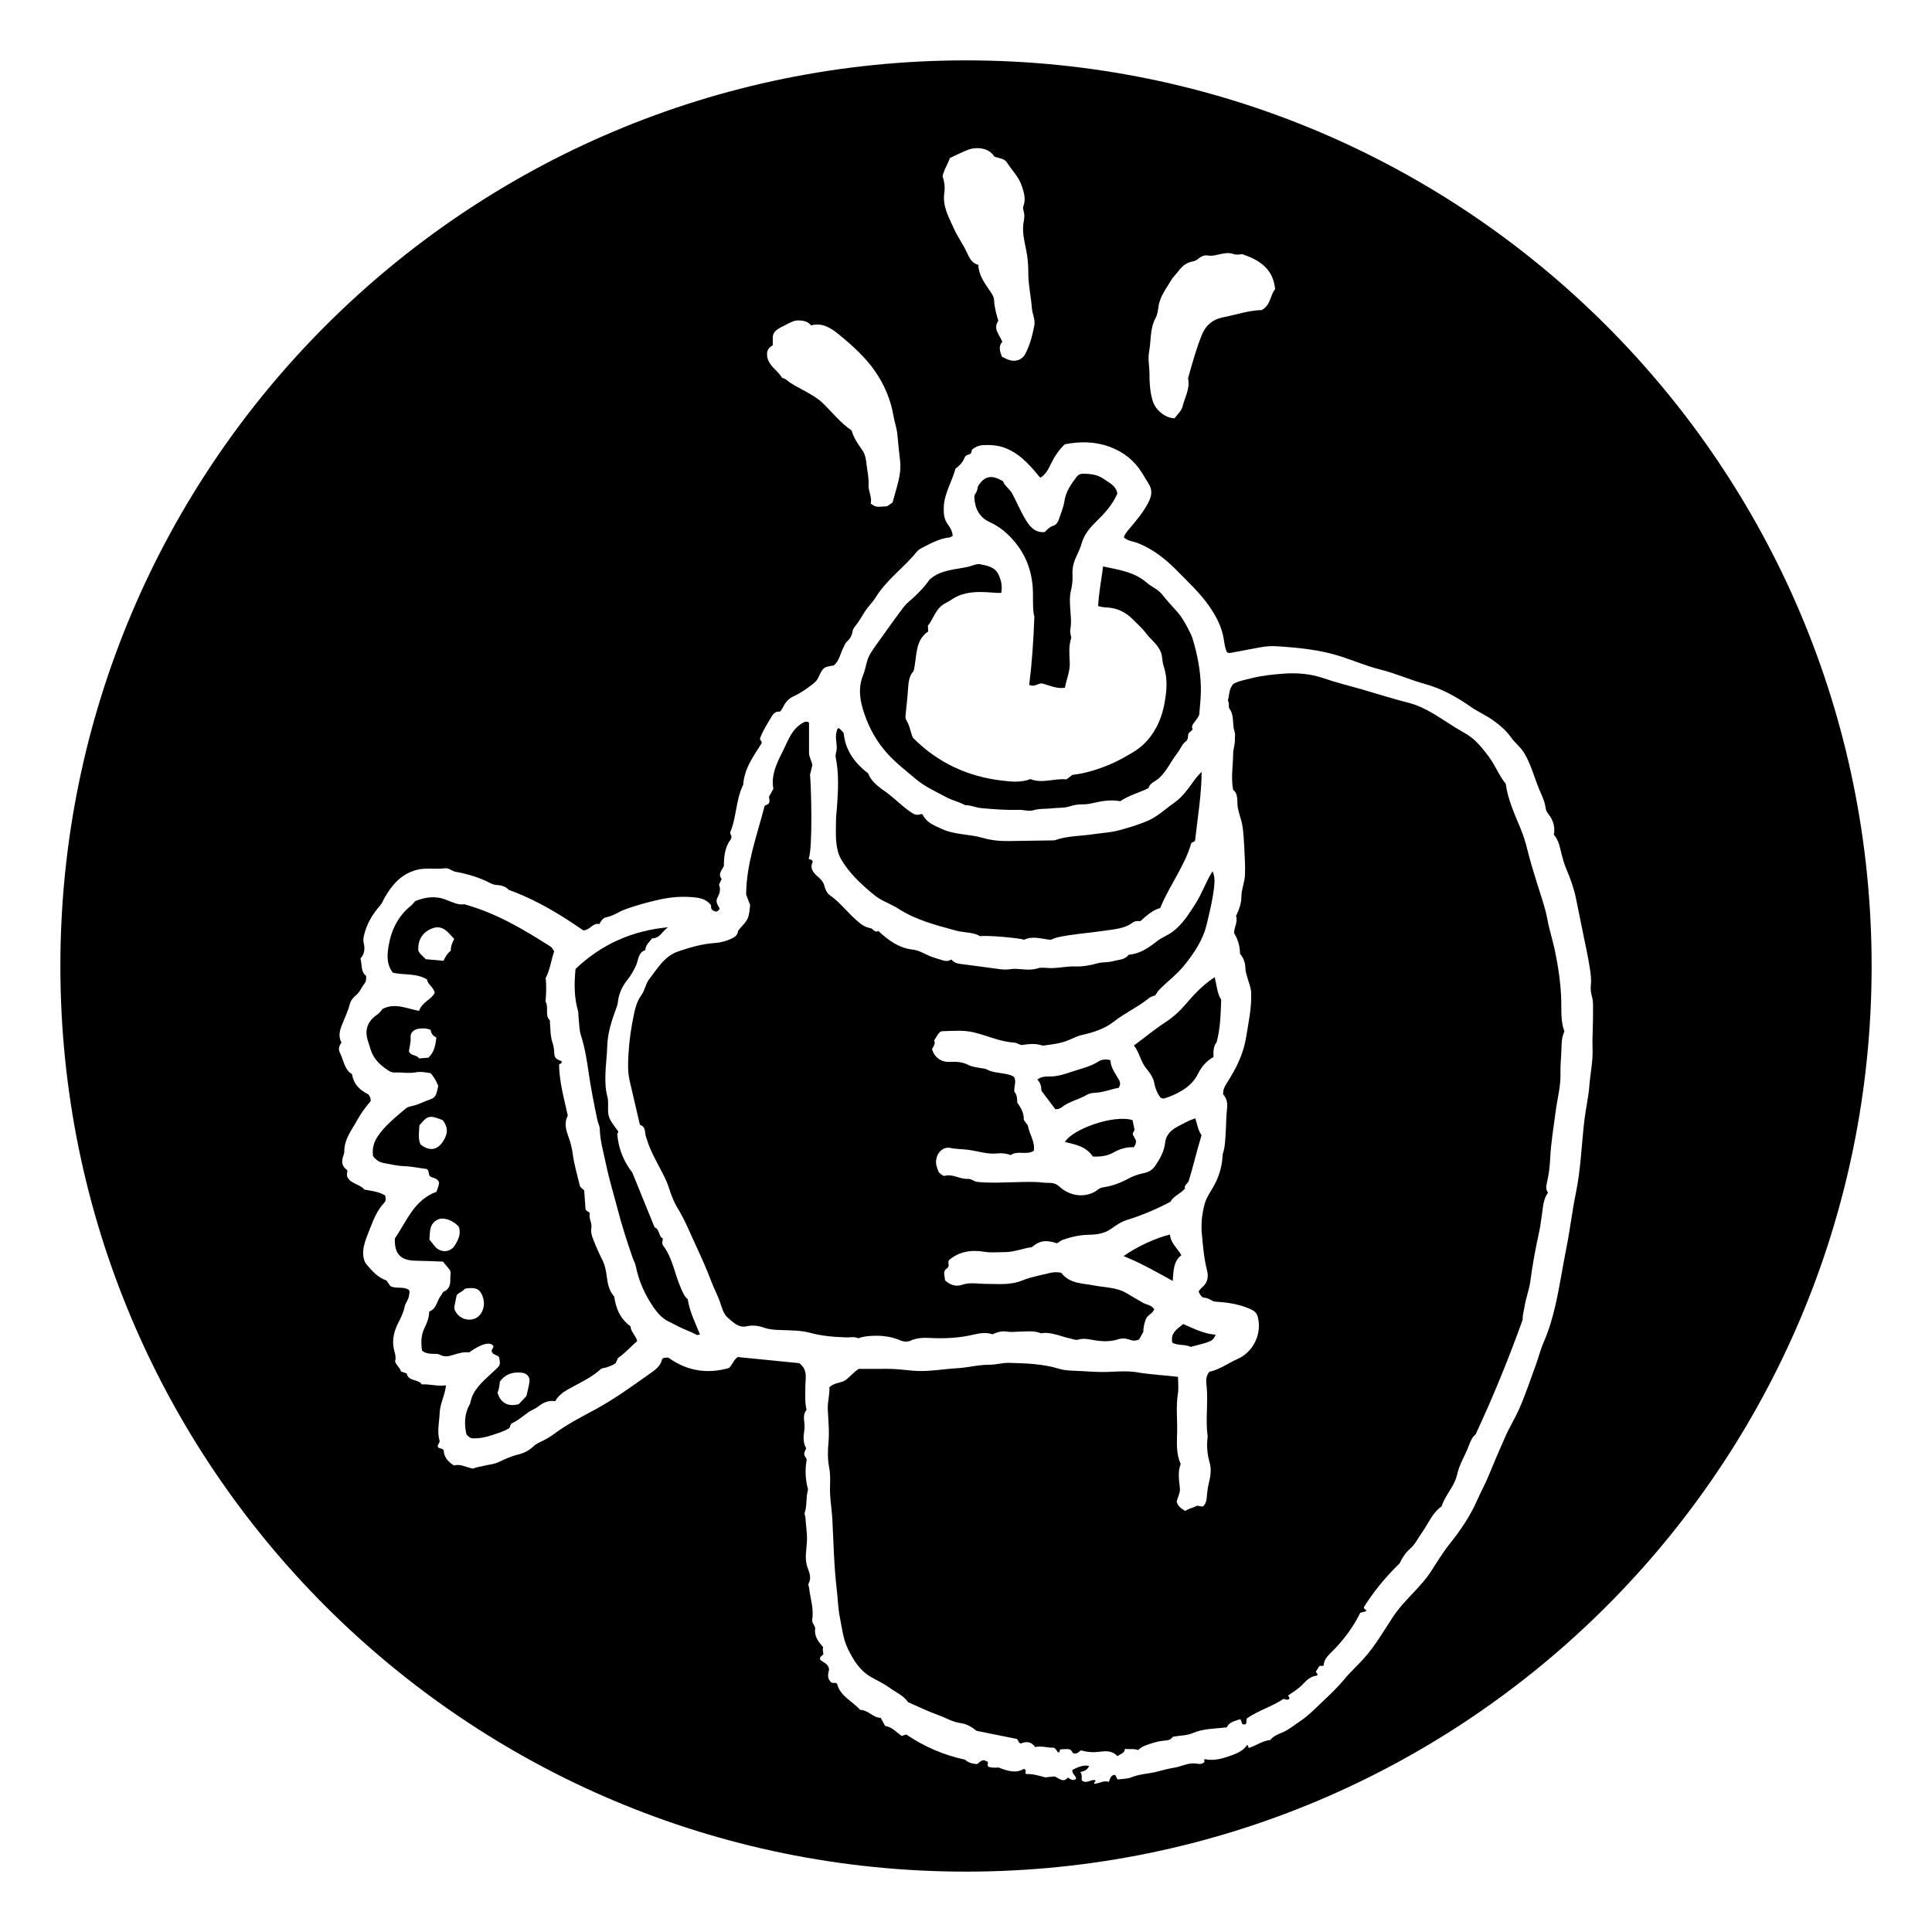 <svg xmlns="http://www.w3.org/2000/svg" viewBox="0 0 320 320">
    <path fill-rule="evenodd" d="M181.006,191.555c1.232,0.062,2.395-0.084,3.367-0.639c1.093-0.628,2.192-0.952,3.413-0.899
        c0.282-0.366,0.421-0.712,0.352-1.155c-0.172-0.319-0.357-0.659-0.505-0.934c-0.049-0.384,0.262-0.553,0.277-0.837
        c-0.112-0.529-0.222-1.058-0.326-1.565c-3.217-0.978-10.085,1.58-11.188,3.629C178.12,189.564,179.902,189.885,181.006,191.555z"/>
    <path fill-rule="evenodd" d="M196.262,166.467c-0.985,1.148-2.063,2.091-3.299,2.897c-1.762,1.146-3.375,2.488-5.158,3.809
        c0.928,1.12,1.086,2.558,1.979,3.697c0.586,0.743,1.232,1.516,1.424,2.615c0.139,0.798,0.515,1.708,1.025,2.322
        c0.297,0.174,0.496,0.158,0.681,0.101c1.049-0.324,2.058-0.773,2.979-1.351c1.086-0.687,1.981-1.547,2.58-2.787
        c0.535-1.104,1.395-2.077,2.516-2.692c-0.037-0.969,0.018-1.886,0.515-2.426c0.654-2.423,0.667-4.684,0.765-7.068
        c-0.659-1.009-0.743-2.377-1.078-3.735C199.163,163.171,197.679,164.821,196.262,166.467z"/>
    <path fill-rule="evenodd" d="M181.44,180.991c1.34-0.058,2.573-0.595,3.849-0.813c0.309-0.535,0.291-0.883,0.079-1.267
        c-0.595-1.075-1.412-2.049-1.443-3.311c-0.813-0.223-1.494-0.103-2.045,0.249c-1.047,0.663-2.203,0.987-3.36,1.342
        c-1.478,0.451-2.904,1.077-4.493,1.11c-0.707,0.017-1.472-0.066-2.217,0.513c0.56,0.527,0.674,1.208,0.687,1.857
        c0.809,1.075,1.576,2.095,2.3,3.052c0.456-0.005,0.773-0.102,1.009-0.291c1.241-0.998,2.827-1.291,4.169-2.075
        C180.424,181.094,180.927,181.013,181.44,180.991z"/>
    <path fill-rule="evenodd" d="M163.948,86.488c1.716,0.776,3.085,1.987,4.23,3.394c1.985,2.435,2.895,5.282,2.913,8.456
        c0.007,1.465-0.026,2.966,0.233,3.806c-0.159,4.186-0.406,7.777-0.857,11.288c0.875,0.416,1.421-0.24,2.077-0.245
        c1.256,0.316,2.459,0.942,3.838,0.731c0.264-1.448,0.864-2.7,0.804-4.135c-0.06-1.392-0.203-2.814,0.253-4.147
        c-0.082-0.494-0.249-0.905-0.154-1.414c0.221-1.173,0.038-2.375-0.028-3.558c-0.053-0.941-0.115-1.847,0.112-2.786
        c0.205-0.848,0.322-1.75,0.273-2.616c-0.038-0.643,0.016-1.239,0.17-1.838c0.299-1.166,1.009-2.206,1.309-3.319
        c0.416-1.542,1.346-2.629,2.38-3.646c1.426-1.398,2.765-2.831,3.572-4.716c-0.251-1.353-1.368-1.777-2.278-2.425
        c-1.018-0.724-2.162-0.832-3.344-0.861c-0.461-0.012-0.844,0.151-1.128,0.522c-0.906,1.189-1.776,2.444-2.001,3.926
        c-0.159,1.065-0.562,2.012-0.892,3c-0.163,0.481-0.421,1.003-0.928,1.158c-0.641,0.195-1.049,0.641-1.461,1.067
        c-1.505,0.124-2.346-0.742-3.045-1.858c-0.888-1.415-1.52-2.963-2.293-4.436c-0.441-0.844-1.316-1.347-1.562-2.107
        c-1.67-1.058-3.063-1.081-4.189,0.879c-0.031,0.245-0.083,0.752-0.404,1.178c-0.145,0.192-0.179,0.431-0.166,0.673
        C161.483,84.286,162.263,85.723,163.948,86.488z"/>
    <path fill-rule="evenodd" d="M147.028,124.869c1.406,1.553,3.064,2.798,4.626,4.138c1.491,1.277,3.346,2.102,5.094,3.046
        c1,0.538,2.114,0.741,3.093,1.306c0.919-0.019,1.782,0.405,2.666,0.487c2.082,0.193,4.177,0.35,6.277,0.29
        c0.778-0.022,1.622,0.293,2.325,0.08c1.082-0.33,2.166-0.207,3.241-0.34c0.888-0.11,1.824-0.017,2.659-0.272
        c0.763-0.234,1.481-0.4,2.283-0.38c0.611,0.016,1.232-0.087,1.849-0.235c1.478-0.353,2.981-0.557,4.409-0.28
        c1.446-1,3.096-1.381,4.689-2.178c0.189-0.862,1.179-1.107,1.804-1.703c1.232-1.177,1.89-2.721,2.913-4.022
        c0.562-0.715,0.853-1.655,1.562-2.086c0.359-0.459,0.17-0.895,0.359-1.27c0.185-0.174,0.381-0.361,0.676-0.636
        c-0.335-0.568,0.13-0.961,0.438-1.401c0.271-0.388,0.621-0.755,0.659-1.231c0.121-1.49,0.297-2.989,0.251-4.48
        c-0.077-2.693-0.582-5.331-1.366-7.912c-0.115-0.377-0.269-0.726-0.452-1.077c-0.624-1.208-1.214-2.408-2.159-3.444
        c-0.83-0.908-1.661-1.831-2.43-2.795c-0.707-0.89-1.769-1.268-2.582-1.979c-2.058-1.794-4.618-2.111-7.203-2.678
        c-0.299,2.289-0.71,4.415-0.822,6.563c0.573,0.179,1.033,0.216,1.505,0.239c1.677,0.084,3.111,0.82,4.25,1.979
        c0.725,0.742,1.531,1.425,2.157,2.272c0.824,1.112,2.056,1.889,2.527,3.306c0.229,0.682,0.157,1.381,0.388,2.06
        c0.48,1.425,0.586,2.928,0.427,4.413c-0.245,2.293-0.731,4.467-2.018,6.523c-0.914,1.467-2.047,2.574-3.415,3.394
        c-1.329,0.797-2.699,1.582-4.153,2.167c-1.87,0.755-3.788,1.365-5.936,1.612c-0.234,0.177-0.573,0.435-0.983,0.747
        c-1.989-0.214-4.036,0.748-5.964-0.052c-1.556,0.602-3.135,0.433-4.603,0.265c-5.729-0.65-10.735-2.944-14.868-7.118
        c-0.403-0.905-0.497-1.985-1.082-2.891c-0.169-0.262-0.157-0.591-0.123-0.916c0.147-1.416,0.312-2.832,0.401-4.252
        c0.071-1.151,0.199-2.256,0.917-2.959c0.626-2.421,0.131-5.012,2.421-6.583c-0.017-0.353-0.031-0.662-0.045-0.97
        c0.289-0.292,0.457-0.638,0.65-0.979c0.571-1.009,1.045-2.108,2.172-2.681c0.488-0.249,0.947-0.556,1.414-0.841
        c1.713-1.046,3.635-1.127,5.536-1.027c0.762,0.038,1.522,0.127,2.373,0.122c0.209-1.123,0.009-2.12-0.47-3.083
        c-0.654-1.315-1.95-1.432-3.149-1.7c-0.656-0.016-1.221,0.298-1.829,0.44c-2.18,0.51-4.547,0.446-6.417,2.13
        c-0.709,1.031-1.64,2.021-2.636,2.954c-0.542,0.506-1.165,0.95-1.61,1.532c-1.3,1.7-2.535,3.451-3.785,5.193
        c-0.615,0.858-1.241,1.712-1.795,2.608c-0.666,1.081-0.712,2.388-1.186,3.539c-0.894,2.174-0.506,4.33,0.21,6.414
        C144.003,120.688,145.251,122.908,147.028,124.869z"/>
    <path fill-rule="evenodd" d="M138.426,125.468c0.557,2.731,0.39,5.491,0.204,8.245c-0.046,0.684-0.16,1.403-0.159,2.048
        c0.006,1.242-0.091,2.499,0.043,3.734c0.104,0.962,0.283,1.933,0.791,2.805c1.267,2.177,3.048,3.891,4.947,5.491
        c0.409,0.345,0.823,0.685,1.292,0.981c1.059,0.667,2.243,1.087,3.286,1.758c2.944,1.891,6.269,2.725,9.588,3.624
        c1.317,0.357,2.742,0.206,3.924,0.909c0.919-0.189,6.55,0.284,7.28,0.592c1.469-0.713,2.919-0.12,4.4,0.011
        c0.375-0.138,0.769-0.331,1.187-0.423c2.51-0.554,5.085-0.689,7.625-1.076c1.652-0.253,3.355-0.302,4.774-1.359
        c0.406-0.3,0.87-0.276,1.249-0.225c1.088-0.977,2.119-1.864,3.311-2.194c1.555-3.782,4.056-6.951,5.142-10.723
        c0.218-0.245,0.589-0.191,0.643-0.524c0.405-3.75,1.062-7.478,1.075-11.291c-0.487,0.442-0.868,0.915-1.225,1.405
        c-0.982,1.362-1.972,2.776-3.34,3.726c-1.489,1.035-2.772,2.323-4.545,3.049c-1.52,0.625-3.08,1.091-4.634,1.509
        c-1.329,0.359-2.763,0.41-4.151,0.625c-2.111,0.327-4.283,0.26-6.337,0.979c-0.178,0.063-0.388,0.052-0.582,0.054
        c-2.369,0.037-4.737,0.058-7.105,0.106c-1.5,0.029-2.981-0.125-4.409-0.541c-2.201-0.639-4.544-0.467-6.715-1.466
        c-1.282-0.59-2.5-1.024-3.153-2.358c-0.026-0.055-0.133-0.071-0.235-0.122c-0.754,0.341-1.305,0.016-1.969-0.461
        c-1.498-1.074-2.771-2.415-4.283-3.452c-1.174-0.804-2.171-1.725-2.552-2.813c-2.429-1.853-3.806-4.002-4.055-6.699
        c-0.32-0.354-0.536-0.635-0.886-0.819c-0.226,0.227-0.232,0.428-0.285,0.613c-0.269,0.931,0.049,1.858,0.024,2.79
        C138.573,124.482,138.315,124.922,138.426,125.468z"/>
    <path fill-rule="evenodd" d="M160,10C77.159,10,10,77.157,10,160c0,82.842,67.159,150,150,150c82.842,0,150-67.158,150-150
        C310,77.157,242.842,10,160,10z M190.328,58.255c0.348-1.858,0.108-3.812,1.071-5.57c0.302-0.555,0.394-1.249,0.483-1.895
        c0.234-1.697,1.289-2.998,2.113-4.404c0.315-0.534,0.807-0.956,1.175-1.461c0.622-0.855,1.382-1.471,2.459-1.643
        c0.353-0.055,0.656-0.258,0.928-0.488c0.41-0.352,0.974-0.562,1.406-0.482c0.945,0.171,1.776-0.178,2.649-0.319
        c0.555-0.087,1.095-0.136,1.622,0.066c0.503,0.192,1.005,0.094,1.527,0.038c2.789,0.947,5.1,2.359,5.446,5.803
        c-0.85,0.959-0.699,2.65-2.241,3.457c-2.109,0.042-4.222,0.777-6.392,1.202c-1.685,0.328-2.856,1.288-3.525,2.942
        c-0.917,2.275-1.556,4.63-2.223,6.982c-0.022,0.073-0.059,0.158-0.044,0.228c0.366,1.64-0.535,3.039-0.884,4.537
        c-0.198,0.853-0.921,1.402-1.339,2.03c-1.536,0-3.166-1.372-3.618-2.824c-0.467-1.509-0.553-3.063-0.555-4.611
        C190.385,60.645,190.101,59.463,190.328,58.255z M157.323,26.18c1.055-0.485,2.025-0.996,3.042-1.387
        c1.171-0.449,3.398-0.43,4.31,1.13c0.69,0.311,1.641,0.266,2.078,0.955c0.831,1.306,1.998,2.42,2.49,3.919
        c0.346,1.066,0.707,2.173,0.271,3.321c-0.088,0.233-0.073,0.464-0.002,0.69c0.185,0.578,0.185,1.197,0.071,1.746
        c-0.368,1.745,0.106,3.407,0.423,5.069c0.22,1.165,0.322,2.334,0.313,3.493c-0.013,2.012,0.447,3.961,0.597,5.947
        c0.073,0.957,0.599,1.85,0.395,2.874c-0.315,1.613-0.712,3.2-1.481,4.657c-0.569,1.075-1.719,1.426-2.882,0.968
        c-0.324-0.128-0.632-0.307-1.007-0.494c-0.341-0.896-0.599-1.716,0.073-2.468c-0.46-1.16-1.593-2.146-0.656-3.472
        c-0.352-1.131-0.646-2.217-0.696-3.362c-0.029-0.641-0.416-1.171-0.771-1.689c-0.862-1.259-1.769-2.498-1.855-4.211
        c-1.1-0.28-1.493-1.183-1.933-2.132c-0.602-1.303-1.48-2.479-2.065-3.787c-0.843-1.899-1.963-3.735-1.63-5.992
        c0.133-0.914,0.026-1.873-0.291-2.748C156.342,28.079,157.012,27.172,157.323,26.18z M128,57.189c0-0.483,0-0.95,0-1.312
        c0-1.114,1.163-1.572,2.134-2.069c0.789-0.406,1.362-0.766,2.269-0.734c0.787,0.029,1.409,0.214,1.947,0.821
        c1.931-0.522,3.377,0.502,4.674,1.569c2.221,1.829,4.39,3.766,6.012,6.165c1.488,2.2,2.519,4.644,2.963,7.312
        c0.169,1.025,0.553,2.008,0.638,3.062c0.12,1.472,0.299,2.94,0.456,4.409c0.233,2.205-0.57,4.226-1.112,6.292
        c-0.039,0.153-0.085,0.302-0.158,0.548c-0.314,0.211-0.604,0.407-0.895,0.602C145.061,84,145.06,84,144.211,83.4
        c0.266-1.061-0.417-2.048-0.351-3.13c0.067-1.12-0.207-2.216-0.326-3.313c-0.087-0.789-0.188-1.66-0.722-2.414
        c-0.692-0.975-1.4-1.975-1.758-3.244c-1.79-1.209-3.167-2.96-4.748-4.502c-0.896-0.872-2.011-1.483-3.094-2.082
        c-1.025-0.57-2.082-1.062-2.987-1.829c-0.198-0.168-0.493-0.222-0.706-0.314c-0.736-1.285-2.081-1.84-2.423-3.389
        C126.969,58.424,127,57.735,128,57.189z M263.855,167.538c0.029,2.073-0.145,4.14-0.075,6.207c0.071,2.087-0.381,4.116-0.542,6.176
        c-0.143,1.875-0.582,3.699-0.805,5.561c-0.482,4.027-0.588,8.095-1.412,12.087c-0.619,2.985-0.961,6.024-1.556,9.016
        c-0.639,3.182-1.111,6.403-1.829,9.564c-0.483,2.122-1.104,4.228-1.987,6.246c-0.529,1.212-0.83,2.522-1.294,3.765
        c-0.877,2.342-1.65,4.724-2.65,7.022c-0.703,1.613-1.639,3.102-2.355,4.713c-0.948,2.144-1.877,4.292-2.759,6.462
        c-0.571,1.406-1.318,2.743-1.93,4.136c-1.172,2.675-2.798,5.039-4.618,7.313c-1.144,1.426-2.073,3.032-3.086,4.563
        c-0.822,1.247-1.822,2.333-2.845,3.418c-1.198,1.267-2.397,2.52-3.378,4.005c-1.542,2.329-2.937,4.779-4.817,6.876
        c-1.06,1.187-2.26,2.259-3.272,3.486c-1.126,1.368-2.41,2.565-3.682,3.778c-1.159,1.106-2.298,2.27-3.62,3.148
        c-0.989,0.656-1.904,1.452-3.036,1.91c-0.718,0.291-1.45,0.617-1.921,1.205c-1.348,0.161-2.386,0.961-3.53,1.32
        c-0.192-0.172-0.013-0.381-0.295-0.493c-0.732,1.117-2.007,1.52-3.168,1.921c-1.179,0.408-2.472,0.714-3.845,0.432
        c-0.249,0.077,0.117,0.469-0.143,0.533c-0.377,0.348-0.84,0.267-1.166,0.207c-1.364-0.242-2.516,0.482-3.774,0.674
        c-1.022,0.158-2.005,0.454-2.996,0.694c-1.326,0.324-2.706,0.341-3.999,0.875c-0.7,0.287-1.529,0.266-2.285,0.379
        c-0.339-0.143-0.225-0.588-0.533-0.762c-0.714,0.022-0.767,0.646-0.989,1.161c-0.862-0.288-1.6,0.251-2.393,0.326
        c-0.174-0.3,0.234-0.284,0.174-0.582c-0.707-0.269-1.417,0.654-2.237,0.04c-0.15-0.357,0.134-0.897-0.278-1.424
        c0.727-0.114,1.199-0.405,1.463-0.98c-0.617-0.222-1.633,0.016-2.767,0.637c-0.137,0.617,0.564,0.892,0.619,1.458
        c-0.502,0.456-0.914,0.075-1.373-0.192c-0.782,0.947-1.441,0.102-2.217-0.189c-0.515,0.055-1.099,0.113-1.522,0.159
        c-1.126-0.302-2.104-0.595-3.142-0.553c-0.262-0.13-0.112-0.319-0.095-0.5c0.015-0.17-0.136-0.267-0.28-0.366
        c-1.393,0.828-2.736,0.342-4.248-0.218c-0.448,0.049-1.071,0.064-1.589-0.097c-0.408-0.269-0.022-0.564-0.187-0.853
        c-0.211-0.088-0.454-0.192-0.612-0.258c-0.573,0.007-0.791,0.461-1.148,0.643c-0.842-0.044-1.565-0.302-1.987-0.732
        c-3.648-0.78-6.8-2.184-9.736-4.166c-0.253,0.077-0.506,0.152-0.774,0.234c-0.89-0.644-1.629-1.501-2.726-1.651
        c-0.263-0.482-0.483-0.888-0.731-1.342c-1.308-0.009-2.085-1.329-3.426-1.324c-1.255-1.465-3.28-2.212-3.805-4.325
        c-0.263-0.287-0.683-0.025-0.944-0.207c-0.769-0.665-0.549-1.443-0.384-2.122c-0.068-1.035-1.03-1.181-1.486-1.672
        c-0.094-0.557,0.376-0.628,0.557-0.91c-0.066-0.385-0.163-0.769-0.059-1.157c-0.776-0.886-1.484-1.771-1.318-3.032
        c0.038-0.289-0.15-0.52-0.274-0.763c-0.126-0.245-0.263-0.507-0.216-0.784c0.31-1.76-0.308-3.428-0.498-5.138
        c-0.029-0.269-0.205-0.606-0.101-0.797c0.494-0.91,0.174-1.767-0.144-2.589c-0.6-1.551-0.152-3.109-0.118-4.656
        c0.03-1.254-0.194-2.476-0.256-3.713c-0.014-0.266-0.21-0.537-0.116-0.802c0.434-1.245,0.153-2.582,0.551-3.807
        c-0.43-1.632-0.536-3.256-0.239-4.836c0.058-0.456-0.406-0.632-0.385-1.018c-0.063-0.375,0.235-0.65,0.306-1.035
        c-0.62-0.981-0.406-2.151-0.277-3.169c0.133-1.067-0.466-2.217,0.347-3.146c-0.308-1.296-0.195-2.532-0.206-3.778
        c-0.01-1.304,0.506-2.886-1.016-3.97c-3.355-0.333-6.811-0.676-10.172-1.009c-0.699,0.458-0.82,1.194-1.465,1.815
        c-3.432,0.985-6.799,0.568-9.895-1.626c-0.178-0.156-0.375-0.103-0.567-0.088c-0.153,0.015-0.304,0.047-0.407,0.064
        c-0.101,0.097-0.194,0.141-0.208,0.203c-0.26,1.247-1.293,1.862-2.191,2.501c-2.862,2.036-5.711,4.085-8.81,5.779
        c-2.325,1.267-4.714,2.455-6.846,4.061c-0.753,0.566-1.58,1.016-2.433,1.414c-0.354,0.167-0.686,0.359-0.981,0.634
        c-0.742,0.701-1.554,1.15-2.62,1.399c-1.103,0.258-2.207,0.784-3.261,1.271c-0.765,0.353-1.563,0.377-2.323,0.575
        c-0.622,0.161-1.287,0.224-1.849,0.476c-1.12-0.194-2.102-0.846-3.146-0.515c-1.036-0.665-1.692-1.445-1.693-2.514
        c-0.27-0.425-0.768-0.19-0.966-0.568c-0.14-0.386,0.308-0.619,0.277-0.985c-0.461-1.556-0.05-3.116,0.012-4.673
        c0.059-1.505,0.878-2.895,1.042-4.537c-1.499,0.198-2.706-0.249-4.003-0.154c-0.603-0.941-2.209-0.436-2.498-1.809
        c-0.333-0.117-0.624-0.22-0.966-0.339c-0.126-0.622-0.748-0.963-0.966-1.672c0.257-0.775-0.135-1.558-0.261-2.384
        c-0.203-1.348,0.127-2.701,0.771-3.953c0.44-0.859,0.878-1.725,1.069-2.69c0.126-0.645,0.635-1.143,0.72-1.817
        c0.043-0.346,0.215-0.679-0.019-1.002c-0.937-0.624-2.099-0.106-3.062-0.624c-0.2-0.287-0.399-0.577-0.642-0.928
        c-1.408-0.467-2.408-1.564-3.496-2.902c-0.869-1.807-0.023-3.684,0.696-5.517c0.622-1.588,1.241-3.21,2.458-4.493
        c0.241-0.256,0.263-0.648,0.133-1.154c-0.965-0.614-2.161-0.76-3.453-0.987c-0.701-0.895-2.166-0.901-2.794-2.027
        c-0.183-0.373-0.046-0.723-0.016-1.034c-0.05-0.108-0.061-0.207-0.118-0.244c-0.764-0.526-0.872-1.243-0.625-2.075
        c0.09-0.3,0.233-0.606,0.23-0.908c-0.022-2.102,1.283-3.637,2.212-5.343c0.618-1.132,1.403-2.131,2.143-3.003
        c0.056-0.54-0.148-0.829-0.352-1.113c-1.34-0.701-2.445-1.58-2.724-3.378c-1.275-0.703-1.379-2.346-2.049-3.64
        c-0.237-0.46-0.095-1.08,0.307-1.575c-0.567-1.044-0.299-2.016,0.116-3.045c0.438-1.077,0.945-2.133,1.239-3.276
        c0.152-0.593,0.551-1.137,1.047-1.533c0.66-0.533,0.924-1.34,1.442-1.972c0.236-0.291,0.268-0.73,0.233-1.231
        c-0.919-0.688-0.641-1.849-0.938-2.879c0.701-0.755,0.763-1.664,0.531-2.618c-0.097-0.399-0.04-0.773,0.048-1.158
        c0.429-1.913,1.392-3.541,2.673-4.995c0.37-0.419,0.537-0.946,0.81-1.406c1.219-2.058,2.648-3.78,5.186-4.48
        c1.627-0.447,3.18-0.06,4.749-0.286c0.665-0.096,1.151,0.474,1.754,0.581c2.057,0.364,4.022,0.972,5.879,1.935
        c0.277,0.143,0.575,0.235,0.899,0.25c0.849,0.039,1.61,0.299,2.024,0.808c4.625,1.676,8.598,4.105,12.339,6.708
        c1.154-0.014,1.58-1.314,2.674-1.036c0.307-0.543,0.613-1.04,1.19-1.146c1.128-0.204,2.036-0.917,3.102-1.299
        c1.87-0.672,3.766-1.195,5.691-1.624c1.977-0.439,3.982-0.572,6.005-0.332c0.928,0.108,1.753,0.397,2.345,1.078
        c0.346,0.262,0.024,0.66,0.353,0.962c0.364,0.238,0.795,0.558,1.238-0.148c-0.1-0.491-0.668-0.862-0.459-1.667
        c0.304-0.617,0.773-1.417,0.355-2.342c0.146-0.322,0.275-0.606,0.44-0.972c-0.658-0.778,0.009-1.405,0.372-2.128
        c-0.013-1.63,0.21-3.244,1.141-4.425c0.305-0.558-0.118-0.76-0.105-1.158c1.077-2.456,0.909-5.353,2.161-7.874
        c0.087-1.244,0.471-2.455,1.049-3.581c0.578-1.123,1.297-2.173,1.972-3.244c0.206-0.348-0.27-0.528-0.235-0.866
        c0.494-1.316,1.257-2.498,1.981-3.698c0.286-0.472,0.721-0.821,1.299-0.714c0.313-0.298,0.465-0.61,0.624-0.927
        c0.359-0.716,0.899-1.268,1.634-1.61c1.137-0.527,2.165-1.226,3.143-2.001c0.367-0.288,0.732-0.599,0.938-1.036
        c0.84-1.796,0.837-1.797,2.609-2.092c0.931-0.787,1.08-2.025,1.622-3.045c0.166-0.311,0.268-0.656,0.538-0.895
        c0.521-0.46,0.833-1.015,0.938-1.712c0.059-0.39,0.329-0.704,0.571-1.014c0.531-0.678,0.95-1.426,1.404-2.155
        c0.55-0.881,1.333-1.604,1.894-2.508c1.784-2.881,4.619-4.83,6.715-7.444c0.242-0.302,0.575-0.522,0.929-0.705
        c1.452-0.749,2.885-1.534,4.548-1.723c0.181-0.021,0.348-0.162,0.526-0.25c-0.051-0.769-0.404-1.369-0.82-1.934
        c-0.615-0.835-0.689-1.742-0.66-2.772c0.067-2.347,1.381-4.271,1.947-6.461c0.8-0.497,1.291-1.239,1.604-1.994
        c0.291-0.317,0.638-0.309,0.875-0.438c0.231-0.278,0.176-0.657,0.311-0.744c0.633-0.486,1.229-0.672,1.791-0.696
        c1.185-0.05,2.357,0.007,3.525,0.434c2.346,0.855,3.928,2.585,5.464,4.403c0.101,0.119,0.179,0.256,0.28,0.373
        c0.049,0.056,0.134,0.08,0.271,0.157c0.874-0.552,1.3-1.486,1.738-2.377c0.573-1.168,1.285-2.216,2.248-3.132
        c2.483-0.483,4.933-0.478,7.361,0.399c2.335,0.844,4.155,2.282,5.453,4.386c0.35,0.563,0.681,1.146,1.04,1.695
        c0.698,1.078,0.538,2.075,0.016,3.105c-0.853,1.689-2.093,3.102-3.289,4.544c-0.32,0.391-0.661,0.764-0.8,1.293
        c0.659,0.627,1.533,0.645,2.28,0.939c2.56,1.003,4.642,2.659,6.544,4.602c1.827,1.866,3.768,3.659,5.262,5.788
        c1.148,1.641,2.141,3.467,2.459,5.533c0.114,0.732,0.194,1.476,0.518,2.141c0.26,0.221,0.536,0.141,0.8,0.092
        c1.613-0.297,3.224-0.592,4.836-0.902c0.884-0.169,1.816-0.214,2.672-0.157c3.585,0.24,7.154,0.574,10.622,1.706
        c2.153,0.702,4.25,1.595,6.445,2.14c2.547,0.632,4.94,1.718,7.454,2.412c2.796,0.774,5.226,2.138,7.579,3.781
        c1.199,0.841,2.6,1.424,3.792,2.307c1.036,0.767,2.027,1.575,2.785,2.657c0.665,0.952,1.621,1.638,2.25,2.676
        c1.133,1.867,1.641,3.955,2.457,5.931c0.429,1.041,0.965,2.053,1.099,3.203c0.046,0.395,0.28,0.733,0.516,1.047
        c0.738,0.982,1.084,2.065,0.846,3.351c0.683,0.758,0.917,1.721,1.157,2.719c0.234,0.976,0.487,1.959,0.884,2.899
        c0.67,1.585,1.273,3.209,1.615,4.892c0.41,2.019,0.815,4.046,1.231,6.059c0.375,1.795,0.763,3.583,1.047,5.395
        c0.152,0.966,0.304,1.925,0.194,2.912c-0.07,0.663,0,1.324,0.194,1.978C263.923,165.896,263.843,166.716,263.855,167.538z"/>
    <path fill-rule="evenodd" d="M195.673,207.899c-0.683-1.199-1.798-2.038-1.886-3.417c-2.3,0.531-5.621,2.065-7.676,3.563
        c2.853,1.168,5.391,2.593,8.126,4.122C194.389,210.451,194.331,208.92,195.673,207.899z"/>
    <path fill-rule="evenodd" d="M142.162,221.668c0.89-0.346,1.799-0.394,2.671-0.423c1.485-0.051,2.957,0.203,4.343,0.776
        c0.592,0.245,1.148,0.256,1.706,0.009c0.999-0.44,2.035-0.478,3.104-0.423c2.429,0.128,4.842,0.018,7.22-0.542
        c1.078-0.255,2.152-0.427,3.172-0.07c0.807-0.348,1.558-0.584,2.355-0.441c0.668,0.119,1.326,0.022,1.987,0.009
        c1.24-0.015,2.503-0.225,3.737,0.28c0.633-0.145,1.262-0.062,1.932,0.077c0.998,0.203,1.937,0.588,2.93,0.791
        c0.419,0.086,0.85,0.302,1.267,0.174c0.947-0.286,1.858-0.035,2.77,0.113c1.293,0.207,2.565,0.244,3.814-0.163
        c0.678-0.222,1.366-0.154,1.963,0.07c0.569,0.214,1.025,0.181,1.542-0.055c0.221-0.397,0.45-0.806,0.69-1.241
        c0.013-0.725,0.159-1.441,0.434-2.142c0.282-0.709,1.188-0.899,1.366-1.639c-0.478-0.701-1.26-0.718-1.868-1.051
        c-0.947-0.522-1.86-1.102-2.798-1.639c-1.648-0.943-3.543-0.883-5.339-1.234c-1.881-0.368-3.944-0.267-5.31-2.005
        c-0.046-0.057-0.139-0.071-0.234-0.119c-0.56-0.082-1.146-0.092-1.725,0.059c-1.512,0.394-3.091,0.641-4.525,1.229
        c-2.016,0.831-4.054,0.586-6.112,0.581c-1.304-0.004-2.596-0.3-3.929,0.161c-0.97,0.333-2.01,0.049-2.812-0.782
        c0.01-0.507-0.243-0.996-0.058-1.512c0.108-0.355,0.571-0.428,0.647-0.806c0.106-0.304-0.155-0.619,0.09-1.007
        c1.662-1.421,3.7-1.729,5.846-1.37c1.139,0.189,2.245,0.049,3.365,0.057c1.553,0.007,2.976-0.622,4.479-0.815
        c1.331-1.099,2.324-1.256,4.166-0.652c0.355-0.125,0.606-0.445,0.991-0.577c1.41-0.487,2.847-0.808,4.349-0.833
        c1.3-0.02,2.532-0.194,3.67-0.996c0.784-0.555,1.6-1.141,2.545-1.434c2.47-0.767,4.849-1.754,7.244-3.027
        c0.469-0.91,1.597-1.274,2.419-2.179c-0.185-0.571,0.452-0.817,0.63-1.293c0.773-2.516,1.353-5.076,2.122-7.557
        c-0.635-0.871-0.705-1.875-1.06-2.811c-1.163,0.414-2.188,0.982-3.203,1.547c-0.963,0.536-1.654,1.404-1.769,2.477
        c-0.159,1.457-0.83,2.638-1.604,3.799c-0.454,0.676-1.073,1.097-1.897,1.258c-0.917,0.179-1.793,0.489-2.64,0.943
        c-1.238,0.67-2.556,1.181-3.968,1.39c-0.353,0.055-0.696,0.146-0.978,0.372c-1.723,1.382-4.433,1.368-6.427-0.465
        c-0.467-0.428-0.978-0.615-1.595-0.613c-0.388,0.002-0.782-0.016-1.168-0.059c-1.589-0.176-3.195-0.09-4.775-0.053
        c-2.016,0.044-4.014,0.158-6.033-0.049c-0.614-0.064-0.986-0.542-1.614-0.505c-1.351,0.075-2.579-0.923-3.931-0.469
        c-0.384-0.181-0.649-0.403-0.878-0.652c-0.124-0.348-0.27-0.674-0.358-1.011c-0.418-1.622,0.784-3.314,2.307-2.99
        c0.999,0.212,1.994,0.179,2.98,0.313c1.613,0.22,3.197,0.786,4.863,0.59c0.71-0.083,1.401,0.022,2.159,0.269
        c1.119-0.818,2.596,0.09,3.809-0.709c0.223-1.511-0.743-2.728-1.009-4.21c-0.168-0.232-0.399-0.546-0.652-0.89
        c0.042-1.1-0.46-2.021-1.088-2.858c-0.016-0.709-0.051-1.375-0.48-1.817c-0.097-0.901,0.419-1.721-0.081-2.477
        c-0.341-0.231-0.677-0.313-1.024-0.399c-1.194-0.289-2.468-0.242-3.585-0.868c-0.225-0.128-0.535-0.101-0.802-0.156
        c-0.729-0.148-1.496-0.201-2.156-0.546c-0.981-0.513-2.02-0.544-3.07-0.496c-1.395,0.068-2.53-0.731-2.919-2.133
        c0.248-0.45,0.615-0.899,0.356-1.425c0.759-1.261,0.911-1.52,1.455-1.529c1.705-0.038,3.401-0.218,5.114,0.198
        c2.228,0.54,4.341,1.549,6.669,1.692c0.452,0.026,0.793,0.326,1.236,0.405c1.112-0.154,2.236-0.315,3.356,0.057
        c0.143,0.048,0.313,0.027,0.465,0.007c1.271-0.178,2.536-0.317,3.765-0.789c0.793-0.306,1.527-0.742,2.386-0.932
        c1.901-0.421,3.803-1.029,5.325-2.228c1.849-1.458,4.014-2.414,5.827-3.9c0.317-0.26,0.712-0.293,1.036-0.465
        c0.205-0.309,0.362-0.604,0.615-0.868c1.349-1.399,2.932-2.541,4.169-4.076c1.666-2.065,3.129-4.26,3.728-6.817
        c0.476-2.033,1.002-4.081,1.221-6.18c0.088-0.853,0.156-1.668-0.26-2.593c-1.13,1.794-1.749,3.706-2.827,5.379
        c-1.082,1.676-2.113,3.371-3.75,4.614c-0.822,0.626-1.809,0.95-2.604,1.578c-1.419,1.123-2.876,2.122-4.708,2.253
        c-0.672,0.896-1.69,0.806-2.563,1.066c-0.85,0.253-1.741,0.11-2.631,0.364c-1.181,0.333-2.487,0.561-3.679,0.515
        c-1.372-0.053-2.679,0.282-4.028,0.275c-0.732-0.005-1.556-0.173-2.186,0.037c-1.527,0.506-3.025-0.08-4.532,0.14
        c-0.496,0.072-1.075,0.084-1.62,0.008c-1.967-0.274-3.935-0.526-5.905-0.786c-0.813-0.106-1.663-0.102-2.216-0.825
        c-0.468,0.279-0.864,0.3-1.309,0.177c-0.566-0.157-1.115-0.35-1.674-0.524c-1.183-0.366-2.172-1.154-3.476-1.301
        c-2.235-0.251-3.991-1.537-5.658-3.083c-0.599,0.386-0.831-0.398-1.346-0.478c-0.926-0.142-1.593-0.701-2.291-1.312
        c-1.496-1.309-2.686-2.936-4.33-4.084c-0.495-0.347-0.787-0.919-0.92-1.472c-0.166-0.696-0.565-1.174-1.066-1.594
        c-0.837-0.704-1.428-1.463-0.902-2.497c-0.102-0.49-0.467-0.349-0.672-0.488c0.698-1.892,0.415-11.908,0.222-14
        c0.168-0.488,0.218-1.002,0.387-1.486c-0.08-0.734-0.551-1.386-0.551-2.057c0-1.653,0-3.308,0-4.965
        c0-0.225-0.434-0.27-0.716-0.192c-2.154,1.008-2.747,3.136-3.708,5.021c-0.972,1.908-1.889,3.843-1.48,6.066
        c-0.259,0.452-0.474,0.859-0.699,1.256c-0.077,0.353,0.19,0.7-0.029,1.092c-0.108,0.273-0.511,0.266-0.738,0.528
        c-1.214,4.775-3.006,9.426-3.047,14.622c0.184,0.49,0.432,1.147,0.667,1.77c-0.233,2.208-0.281,2.32-1.694,3.867
        c-0.162,0.179-0.304,0.353-0.353,0.595c-0.113,0.562-0.513,0.833-1.001,1.062c-0.896,0.421-1.815,0.682-2.812,0.747
        c-2.086,0.135-4.086,0.723-6.047,1.386c-2.299,0.775-3.441,2.839-4.821,4.612c-0.609,0.78-0.708,1.846-1.283,2.626
        c-0.677,0.917-0.984,1.994-1.204,3.018c-0.476,2.21-0.813,4.47-0.941,6.724c-0.084,1.498-0.14,3.045,0.219,4.55
        c0.561,2.355,1.099,4.713,1.675,7.189c0.715,0.203,0.851,0.839,0.905,1.542c0.02,0.267,0.145,0.524,0.221,0.787
        c0.657,2.271,1.945,4.25,2.961,6.358c0.251,0.52,0.482,1.04,0.663,1.6c0.384,1.188,0.809,2.397,1.457,3.45
        c1.234,2.007,2.106,4.186,3.082,6.302c0.898,1.936,1.788,3.898,2.54,5.909c0.438,1.168,1.04,2.26,1.452,3.452
        c0.306,0.888,0.53,1.919,1.304,2.582c0.881,0.756,1.78,1.694,3.064,1.399c1.064-0.245,2.022-0.09,2.988,0.249
        c0.904,0.315,1.847,0.333,2.774,0.368c1.634,0.062,3.281,0.049,4.862,0.478c1.934,0.522,3.901,0.672,5.879,0.738
        C140.834,221.538,141.534,221.337,142.162,221.668z"/>
    <path fill-rule="evenodd" d="M257.538,157.438c-0.352-1.697-0.91-3.376-1.223-5.077c-0.379-2.055-1.09-3.988-1.697-5.962
        c-0.571-1.872-1.172-3.739-1.63-5.64c-0.3-1.256-0.696-2.463-1.188-3.653c-0.982-2.376-2.058-4.723-2.401-7.277
        c-1.102-1.36-1.707-2.99-2.721-4.377c-0.743-1.015-1.492-1.978-2.421-2.839c-0.969-0.894-2.128-1.444-3.221-2.118
        c-2.523-1.552-4.885-3.382-7.852-4.124c-2.532-0.635-5.023-1.439-7.529-2.164c-2.146-0.619-4.321-1.147-6.429-1.873
        c-2.238-0.771-4.495-0.924-6.819-0.742c-1.756,0.135-3.484,0.321-5.206,0.762c-1.066,0.272-2.129,0.452-2.93,0.93
        c-0.754,0.857-0.626,1.811-0.903,2.768c0.298,0.353,0.051,1.027,0.269,1.327c0.855,1.178,0.416,2.586,0.851,3.818
        c0.154,0.438,0.037,0.923,0.046,1.38c0.015,0.795-0.284,1.534-0.287,2.292c-0.009,1.943-0.39,3.878,0,5.962
        c0.688,0.468,0.685,1.39,0.707,2.223c0.027,0.885,0.297,1.701,0.536,2.509c0.185,0.605,0.308,1.195,0.379,1.819
        c0.192,1.656,0.223,3.322,0.319,4.985c0.048,0.859,0.053,1.706,0.018,2.563c-0.049,1.223-0.591,2.356-0.591,3.584
        c0,1.118-0.386,2.143-0.888,3.189c0.335,0.954-0.291,1.845-0.333,2.813c0.615,1.047,0.992,2.171,0.989,3.446
        c0.575,0.689,0.89,1.502,0.897,2.444c0.004,0.506,0.19,0.992,0.32,1.487c0.211,0.822,0.586,1.598,0.626,2.474
        c0.115,2.538-0.44,5.008-0.839,7.482c-0.322,2-1.082,3.896-2.078,5.687c-0.306,0.546-0.623,1.08-0.954,1.609
        c-0.388,0.615-0.829,1.245-0.758,2.126c0.593,0.632,0.747,1.439,0.641,2.342c-0.159,1.344-0.137,2.704-0.225,4.052
        c-0.079,1.174-0.103,2.322-0.474,3.444c-0.049,0.145-0.038,0.311-0.049,0.467c-0.121,1.86-0.67,3.563-1.63,5.178
        c-0.471,0.797-1.013,1.604-1.276,2.486c-0.494,1.685-0.681,3.455-0.515,5.189c0.187,2.003,0.346,4.021,0.853,5.988
        c0.266,1.036,0.119,2.023-0.778,2.778c-0.234,0.196-0.414,0.456-0.619,0.69c0.152,0.385,0.302,0.74,0.743,1.029
        c0.454,0.015,0.976,0.174,1.437,0.483c0.317,0.211,0.661,0.207,1.015,0.231c1.952,0.125,3.854,0.467,5.638,1.32
        c0.54,0.262,0.84,0.643,0.985,1.225c0.672,2.705-0.677,5.713-3.356,6.912c-1.595,0.716-3.029,1.791-4.68,2.119
        c-0.701,0.846-0.513,1.712-0.436,2.567c0.242,2.686-0.218,5.385,0.147,8.066c0.015,0.115-0.006,0.236-0.018,0.352
        c-0.146,1.342-0.037,2.701,0.33,3.961c0.341,1.176,0.192,2.247-0.077,3.344c-0.15,0.612-0.253,1.218-0.317,1.846
        c-0.077,0.76-0.046,1.582-0.656,2.146c-0.41,0.143-0.723-0.211-1.203-0.029c-0.458,0.352-1.216,0.339-1.729,0.815
        c-0.696-0.385-1.249-0.797-1.447-1.518c0.143-0.787,0.612-1.47,0.524-2.289c-0.156-1.353-0.362-2.71,0.132-3.988
        c-0.798-1.763-0.617-3.631-0.586-5.363c0.039-2.093-0.207-4.204,0.128-6.303c0.136-0.86,0.022-1.763,0.022-2.758
        c-2.212-0.28-4.47-0.364-6.692-0.742c-1.527-0.258-3.096-0.167-4.664-0.088c-1.987,0.103-3.99-0.128-5.988-0.192
        c-0.784-0.024-1.553-0.073-2.316-0.306c-2.717-0.828-5.528-0.926-8.342-0.991c-1.108-0.026-2.173,0.317-3.241,0.31
        c-1.822-0.016-3.56,0.483-5.349,0.58c-2.414,0.134-4.794,0.615-7.25,0.412c-1.392-0.114-2.79-0.313-4.195-0.31
        c-1.598,0.005-3.195,0.002-4.829,0.002c-0.775,0.45-1.355,1.205-2.092,1.78c-0.809,0.634-1.928,0.421-2.79,1.271
        c0.083,1.139-0.312,2.364-0.267,3.591c0.067,1.829,0.29,3.651,0.119,5.486c-0.136,1.45-0.156,2.899,0.129,4.329
        c0.209,1.055,0.139,2.107,0.125,3.162c-0.005,0.352-0.01,0.692,0.007,1.042c0.068,1.448,0.306,2.882,0.38,4.32
        c0.2,3.865,0.268,7.734,0.729,11.581c0.181,1.514,0.201,3.056,0.504,4.545c0.368,1.804,0.527,3.649,1.386,5.369
        c0.914,1.826,1.931,3.481,3.729,4.532c1.008,0.59,2.095,1.069,3.031,1.752c1.09,0.797,2.411,1.316,3.164,2.45
        c1.725,0.747,3.372,1.556,5.089,2.172c1.177,0.418,2.277,1.112,3.518,1.269c1.146,0.148,2.011,0.716,2.744,1.304
        c2.33,0.469,4.538,0.914,6.644,1.335c0.32,0.225,0.203,0.619,0.692,0.762c0.797-0.346,1.696-0.383,2.36,0.588
        c1.099-0.253,2.142,0.172,3.032,0.093c0.54,0.191,0.509,0.678,0.85,0.815c0.311-0.068,0.035-0.489,0.412-0.542
        c0.485,0.015,1.034-0.099,1.448,0.037c0.386,0.172,0.348,0.564,0.65,0.648c0.581,0.152,0.904-0.348,1.21-0.509
        c1.231,0.397,2.362,0.33,3.464,0.196c0.998-0.117,1.857-0.007,2.569,0.776c0.46-0.394,1.159-0.441,1.24-1.212
        c0.758,0.104,1.465-0.084,2.146,0.199c0.341-0.276,0.646-0.535,1.073-0.698c1.051-0.401,2.099-0.767,3.237-0.859
        c0.573-0.047,1.168-0.115,1.436-0.632c1.172-0.251,2.303-0.181,3.322-0.621c1.794-0.776,3.702-0.721,5.64-0.95
        c0.397-0.897,1.351-1.06,2.248-1.349c0.293,0.306,0.11,1.091,0.87,0.815c0.311-0.32-0.005-0.787,0.313-1.025
        c1.842-1.243,3.995-1.864,5.927-3.131c0.247-0.088,0.591,0.262,0.914,0.024c0.344-0.242-0.207-0.502-0.058-0.654
        c0.893-0.608,1.701-1.1,2.373-1.814c0.632-0.67,1.311-1.344,2.327-1.436c0.048-0.004,0.09-0.106,0.148-0.179
        c-0.097-0.146-0.198-0.3-0.309-0.476c0.203-0.32,0.408-0.646,0.558-0.881c0.286-0.216,0.549,0.053,0.747-0.167
        c0.04-0.839,0.533-1.443,1.091-1.987c2.02-1.967,3.712-4.166,4.958-6.7c0.335-0.176,0.767-0.103,1.064-0.395
        c-0.113-0.183-0.406-0.123-0.461-0.557c1.56-2.47,3.442-4.843,5.936-7.266c0.308-0.734,0.91-1.701,1.714-2.401
        c0.888-0.771,1.322-1.789,1.972-2.684c1.058-1.469,1.703-3.246,3.252-4.349c0.026-0.018,0.029-0.071,0.042-0.106
        c0.621-1.84,2.119-3.234,2.545-5.195c0.373-1.716,1.379-3.213,1.97-4.86c0.291-0.811,0.672-1.49,1.062-1.716
        c2.995-6.422,5.521-12.658,7.815-19.039c-0.048-0.743,0.203-1.489,0.326-2.258c0.218-1.386,0.753-2.683,0.938-4.087
        c0.362-2.745,0.866-5.482,1.463-8.187c0.214-0.961,0.311-1.917,0.463-2.877c0.19-1.205,0.178-2.488,1.011-3.635
        c-0.379-0.463-0.333-1.034-0.192-1.624c0.324-1.331,0.482-2.673,0.547-4.045c0.132-2.607,0.57-5.189,0.906-7.78
        c0.278-2.115,0.861-4.175,0.798-6.363c-0.037-1.335,0.128-2.708,0.161-4.07c0.022-0.967,0.068-1.95,0.491-2.827
        c-0.641-1.705-0.476-3.453-0.524-5.158C258.518,162.882,258.097,160.142,257.538,157.438z"/>
    <path fill-rule="evenodd" d="M197.213,223.089c3.618-0.936,3.618-0.936,4.145-2.016c-2.04-0.158-3.719-1.064-5.387-1.772
        c-1.025,0.855-2.155,1.494-1.791,3.102C195.112,222.9,196.282,222.626,197.213,223.089z"/>
    <path fill-rule="evenodd" d="M101.736,214.75c-0.8-0.881-1.065-1.985-1.204-3.109c-0.131-1.062-0.317-2.093-0.807-3.047
        c-0.567-1.108-1.055-2.245-1.502-3.406c-0.223-0.582-0.388-1.143-0.274-1.818c0.141-0.833-0.496-1.632-0.246-2.424
        c-0.191-0.335-0.591-0.245-0.724-0.714c-0.064-0.897-0.14-1.948-0.22-3.069c-0.215-0.249-0.634-0.403-0.731-0.817
        c-0.401-1.707-0.919-3.398-1.152-5.127c-0.125-0.945-0.322-1.822-0.645-2.706c-0.442-1.216-0.866-2.463-0.186-3.721
        c-0.592-2.778-1.399-5.479-1.446-8.471c0.035-0.123,0.577-0.119,0.41-0.559c-1.071-0.401-1.178-0.549-1.23-1.679
        c-0.023-0.471-0.113-0.914-0.265-1.37c-0.383-1.159-0.344-2.379-0.446-3.732c-0.879-0.782-0.122-2.124-0.716-3.105
        c0.13-1.3,0.167-2.573,0.032-3.889c0.733-1.355,0.879-2.931,1.405-4.4c-0.198-0.28-0.321-0.623-0.563-0.776
        c-4.424-2.82-8.906-5.526-14.323-7.043c-0.874,0.197-1.99-0.335-3.052-0.75c-1.795-0.696-3.436-0.413-5.091,0.231
        c-0.232,0.263-0.409,0.531-0.65,0.723c-2.109,1.689-3.266,3.953-3.717,6.544c-0.264,1.516-0.441,3.116,0.662,4.58
        c1.797,0.461,3.855,0.026,5.683,1.139c0.066,0.833,1.068,1.208,1.264,2.21c-0.562,1.144-2.102,1.507-2.587,2.981
        c-2.02-0.329-3.961-1.414-6.074-0.3c-0.211,0.32-0.533,0.701-0.963,1c-1.543,1.075-2.01,2.523-1.434,4.294
        c0.157,0.485,0.306,0.969,0.458,1.454c0.497,1.591,1.654,2.62,2.994,3.483c0.293,0.189,0.623,0.3,1,0.284
        c1.163-0.057,2.322,0.192,3.496-0.033c0.808-0.156,1.636,0.018,2.43,0.139c0.546,0.626,0.937,1.293,1.267,2.117
        c-0.23,0.78-0.188,1.836-1.204,2.179c-1.073,0.362-2.069,0.921-3.185,1.163c-0.34,0.071-0.725,0.165-0.976,0.381
        c-1.683,1.447-3.448,2.798-4.704,4.693c-0.698,1.055-0.882,2.128-0.731,3.212c0.503,0.67,1.072,1.011,1.746,1.137
        c1.113,0.207,2.231,0.482,3.355,0.518c1.329,0.049,2.608,0.333,3.813,0.48c0.473,0.366,0.164,0.936,0.589,1.256
        c0.461,0.251,1.138,0.24,1.431,0.943c-0.028,0.178-0.041,0.416-0.104,0.635c-0.088,0.3-0.211,0.588-0.342,0.949
        c-3.69,1.324-4.915,4.878-6.878,7.716c-0.091,2.591,0.963,3.664,3.482,3.69c1.503,0.015,3.004,0.095,4.473,0.146
        c0.445,0.529,0.844,1.007,1.166,1.393c0.23,0.535,0.036,0.961,0.061,1.392c0.048,0.879-0.089,1.738-1.04,2.168
        c-0.281,0.124-0.31,0.439-0.477,0.639c-0.721,0.853-0.71,2.223-1.974,2.679c-0.008,0.996-0.363,1.86-0.778,2.712
        c-0.59,1.207-0.602,2.481-0.405,3.756c0.521,0.43,1.089,0.522,1.688,0.536c0.429,0.009,0.881-0.051,1.272,0.156
        c0.681,0.363,1.353,0.298,2.051,0.07c0.93-0.306,1.87-0.582,2.788-0.461c1.975-1.439,3.57-1.84,4.014-1.042
        c0.044,0.348-0.417,0.59-0.251,0.939c0.226,0.588,0.934,0.463,1.208,0.923c0.219,1.181,0.195,1.276-0.546,1.979
        c-0.254,0.244-0.521,0.474-0.778,0.716c-1.469,1.393-3.073,2.69-3.457,4.858c-0.014,0.075-0.055,0.148-0.092,0.218
        c-0.887,1.589-0.933,3.267-0.553,4.968c0.27,0.342,0.581,0.569,0.849,0.663c1.677,0.115,3.103-0.414,4.547-0.905
        c0.56-0.189,1.091-0.412,1.595-0.7c0.348-0.196,0.185-0.727,0.623-0.923c0.982-0.438,1.775-1.175,2.65-1.785
        c0.512-0.355,1.136-0.557,1.622-0.943c0.834-0.661,1.719-1.066,2.83-0.893c0.481-0.87,1.219-1.435,2.031-1.904
        c1.851-1.069,3.851-1.895,5.46-3.36c0.236-0.216,0.58-0.209,0.881-0.297c0.556-0.169,1.105-0.366,1.621-0.709
        c0.139-0.306,0.285-0.622,0.406-0.886c1.229-0.826,2.13-1.906,3.173-2.796c-0.254-0.987-1.097-1.573-1.099-2.435
        C102.692,218.42,102.004,216.699,101.736,214.75z M70.954,175.185c-0.479,0.038-0.977,0.079-1.551,0.123
        c-0.335-0.639-1.322-0.357-1.679-1.183c0.093-0.736,0.353-1.503,0.283-2.342c-0.061-0.747,0.547-1.273,1.336-1.393
        c0.619-0.095,1.246-0.103,1.99,0.19c0.068,0.591,0.384,1.009,0.942,1.262C72.141,173.096,71.94,174.262,70.954,175.185z
         M70.496,158.872c-0.382-0.501-1.01-0.822-1.225-1.484c-0.044-1.706,0.673-2.954,2.26-3.595c1.769-0.714,2.658,0.623,3.701,1.718
        c-0.303,0.595-0.606,1.225-0.552,1.962c-0.605,0.421-0.917,1.045-1.226,1.664C72.448,159.048,71.49,158.963,70.496,158.872z
         M69.648,189.555c-0.457-1.046-0.221-2.097-0.178-3.162c1.361-1.655,1.68-1.729,3.863-0.859c0.857,1.159,0.902,2.086,0.159,3.34
        C72.516,190.527,71.156,190.754,69.648,189.555z M71.91,206.291c-0.226-0.311-0.484-0.604-0.784-0.978
        c0.123-1.245-0.099-2.657,1.463-3.344c0.916-0.405,2.502,0.163,3.415,1.234c0.388,1.223-0.119,2.184-0.666,3.065
        C74.54,207.556,72.812,207.525,71.91,206.291z M79.382,217.909c-1.031,1.073-3.17,0.897-4.02-0.841
        c-0.125-0.254-0.123-0.533-0.072-0.804c0.107-0.571,0.228-1.141,0.346-1.723c0.427-0.518,1.032-0.619,1.325-1.069
        c0.156-0.039,0.267-0.073,0.382-0.086c1.501-0.15,2.048,0.099,2.516,1.141C80.397,215.724,80.177,217.083,79.382,217.909z
         M87.681,228.98c-0.121,0.769-0.327,1.522-0.49,2.258c-0.501,0.525-0.9,0.945-1.269,1.333c-1.781,0.489-3.009-0.203-3.523-1.899
        c0.268-0.56,0.324-1.223,0.401-1.853c0.925-1.249,2.169-1.619,3.621-1.457C87.316,227.463,87.824,228.084,87.681,228.98z"/>
    <path fill-rule="evenodd" d="M112.789,213.373c-1.042-2.333-1.366-4.968-2.954-7.073c-0.265-0.355-0.07-0.745-0.04-1.165
        c-0.796-0.394-0.494-1.571-1.366-1.831c-1.22-3.001-2.41-5.918-3.708-9.109c-1.307-1.655-2.258-3.788-2.471-6.226
        c-0.117-0.26,0.324-0.397,0.074-0.667c-0.629-0.943-1.478-1.745-1.592-2.994c-0.078-0.892,0.098-1.831-0.127-2.657
        c-0.33-1.201-0.361-2.415-0.332-3.6c0.038-1.613,0.26-3.219,0.31-4.847c0.066-2.157,0.753-4.223,1.498-6.246
        c0.108-0.291,0.217-0.568,0.248-0.892c0.138-1.437,0.721-2.717,1.621-3.816c0.577-0.703,0.974-1.478,1.369-2.278
        c0.452-0.916,0.315-2.18,1.567-2.607c0.036-0.872,0.673-1.334,1.119-1.945c1.316,0.016,1.729-1.263,2.657-1.838
        c-5.946,0.554-11.083,2.837-15.334,6.907c-0.248,2.517-0.225,4.762,0.414,6.97c0.083,0.293,0.038,0.621,0.074,0.93
        c0.123,1.046,0.098,2.142,0.414,3.126c0.627,1.95,0.948,3.948,1.238,5.955c0.39,2.701,0.915,5.372,1.475,8.04
        c0.104,0.498,0.38,0.938,0.395,1.469c0.065,2.036,0.648,3.992,1.06,5.966c0.508,2.444,1.251,4.839,1.881,7.26
        c0.718,2.758,1.579,5.469,2.521,8.156c0.155,0.443,0.406,0.862,0.496,1.313c0.503,2.509,1.524,4.805,2.969,6.886
        c0.634,0.912,1.415,1.817,2.445,2.307c0.634,0.304,1.244,0.641,1.87,0.947c0.938,0.46,1.937,0.793,2.86,1.3
        c0.077,0.04,0.216-0.033,0.498-0.082c-0.764-1.924-1.709-3.741-2.027-5.843C113.348,214.75,113.095,214.06,112.789,213.373z"/>
</svg>
